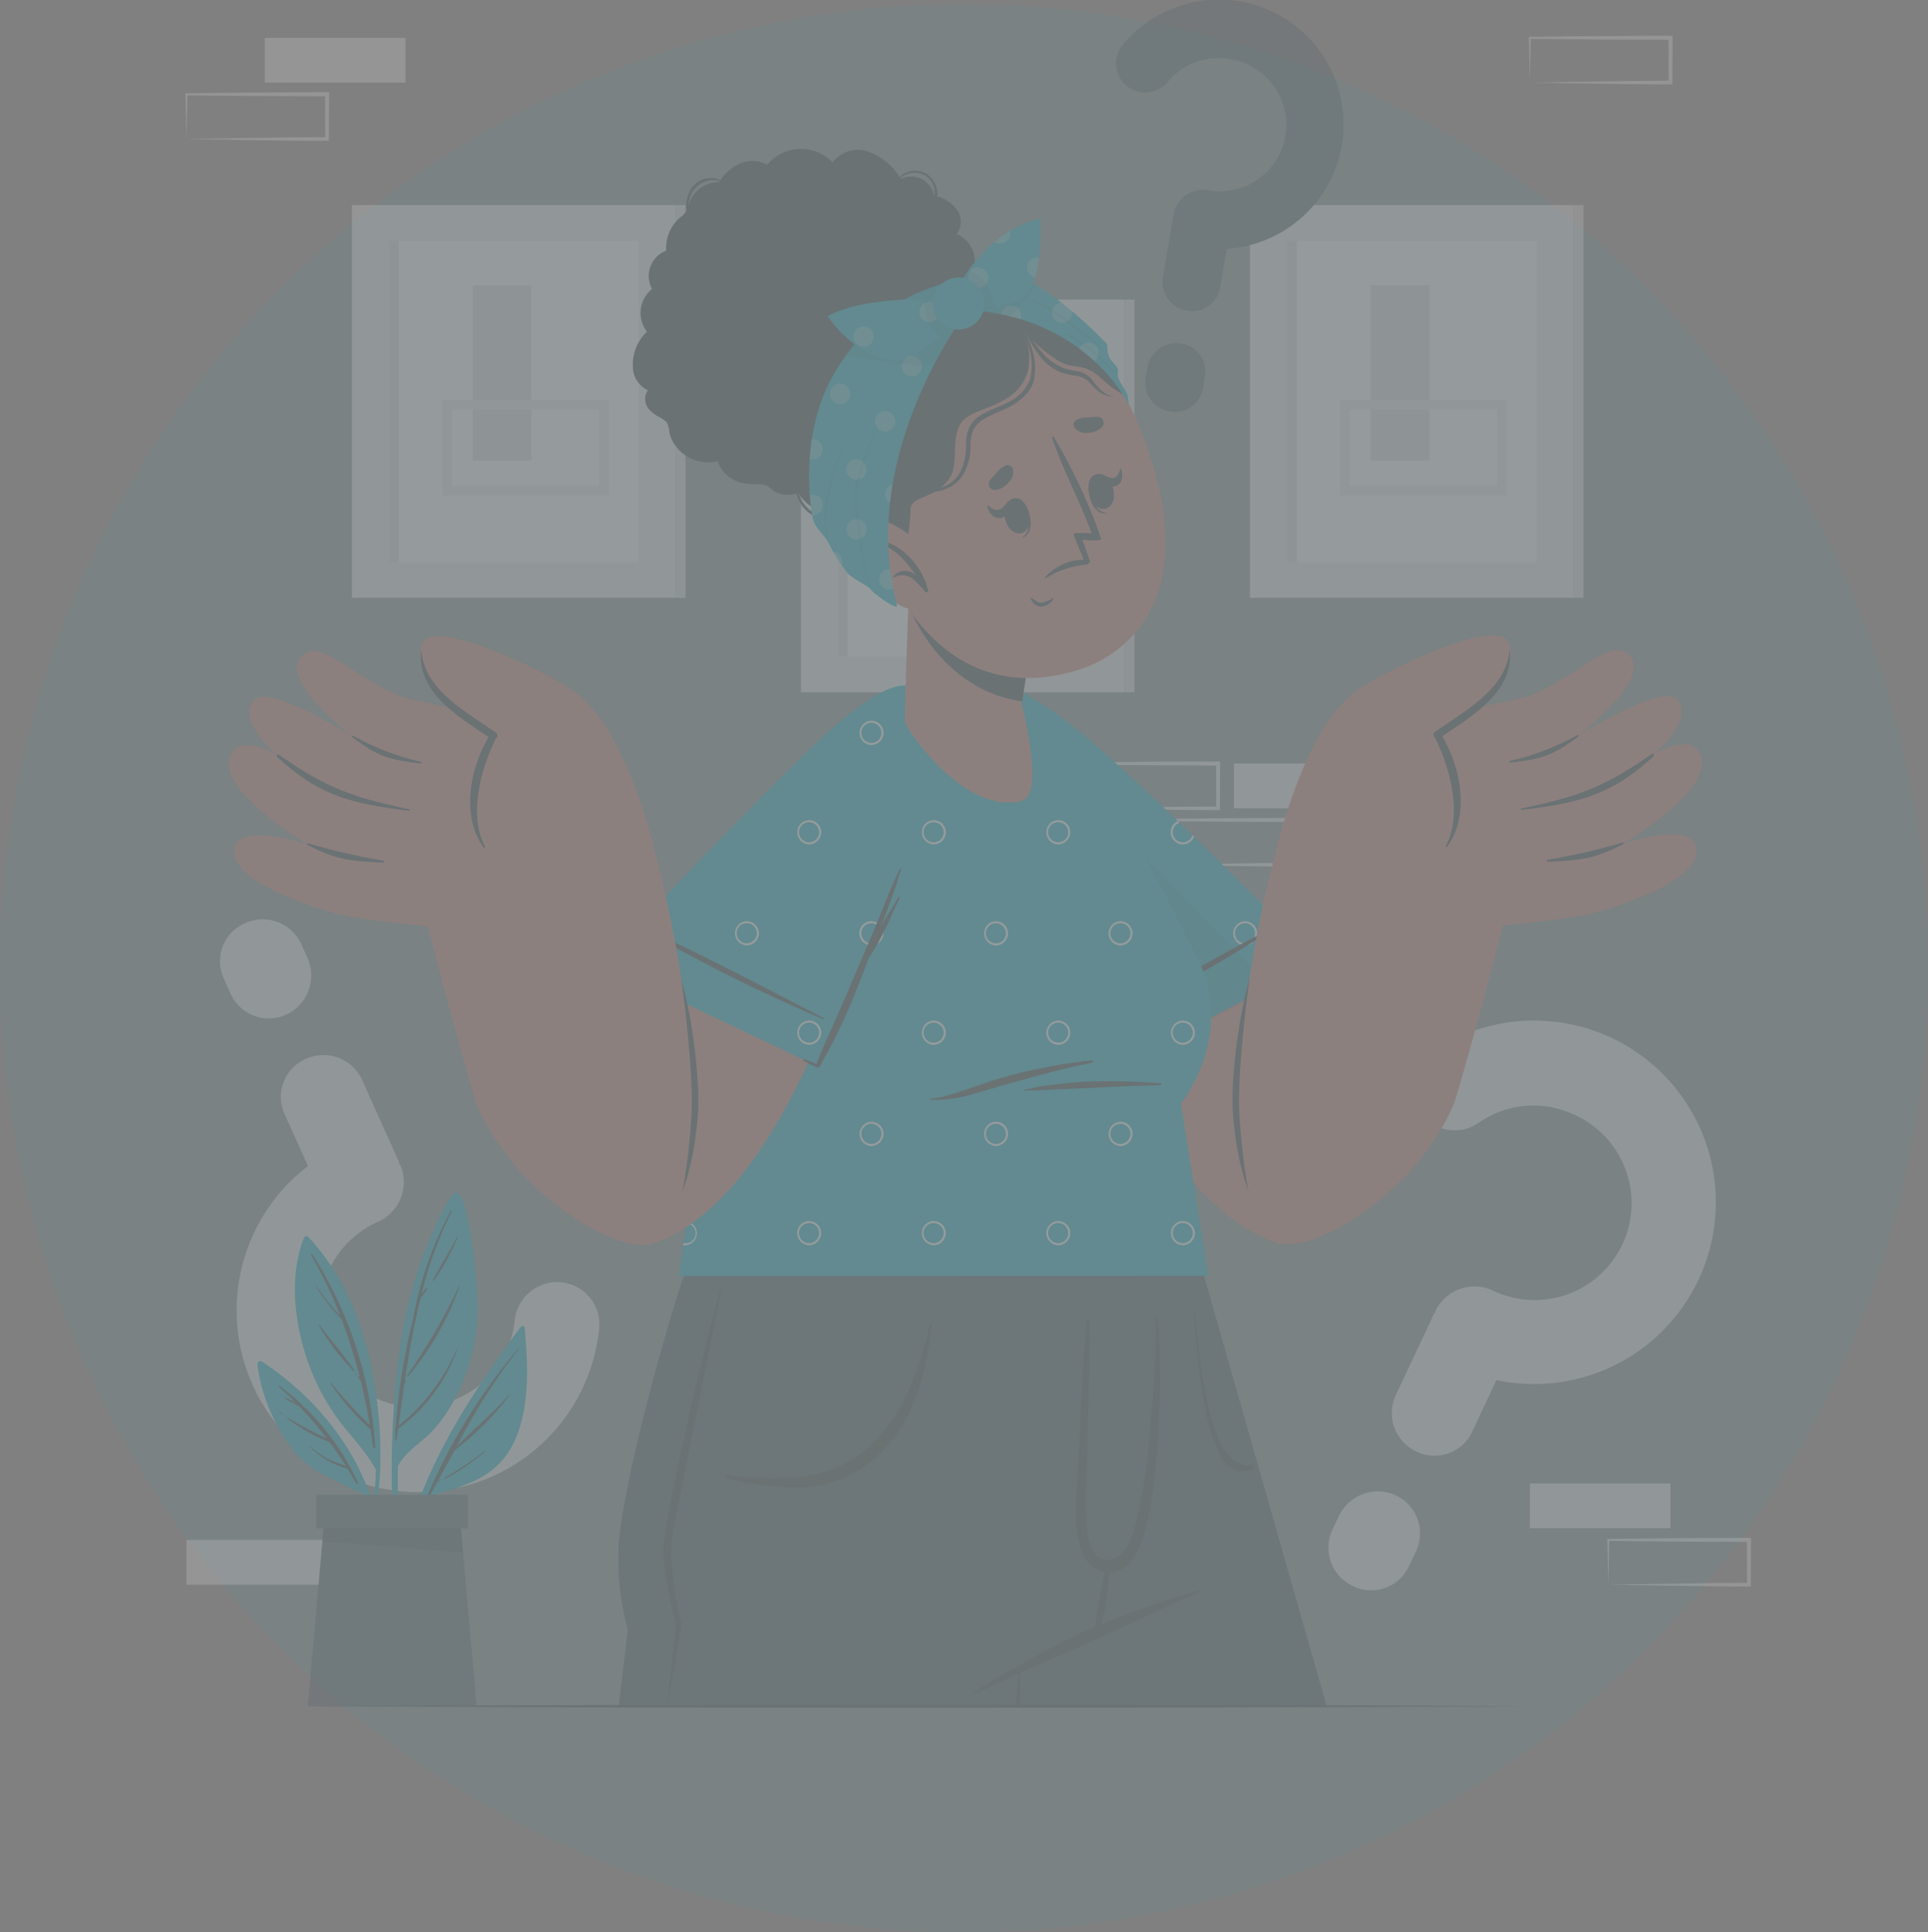 <svg xmlns="http://www.w3.org/2000/svg" width="200.092" height="200.518" viewBox="0 0 200.092 200.518">
  <rect x="0" y="0" width="200.092" height="200.518" fill="#808080" stroke="none"/>
  <g id="Group_170406" data-name="Group 170406" transform="translate(-8242 17634)">
    <circle id="Ellipse_412" data-name="Ellipse 412" cx="100.046" cy="100.046" r="100.046" transform="translate(8242 -17633.574)" fill="rgba(1,171,193,0.05)"/>
    <g id="Shrug-cuate" transform="translate(8261.25 -17634)" opacity="0.2" style="mix-blend-mode: normal;isolation: isolate">
      <g id="freepik--background-complete--inject-1" transform="translate(0 3.716)">
        <g id="Group_170353" data-name="Group 170353">
          <rect id="Rectangle_151016" data-name="Rectangle 151016" width="14.594" height="4.645" transform="translate(154.118 154.878) rotate(180)" fill="#ebebeb"/>
          <path id="Path_41491" data-name="Path 41491" d="M410.04,424.832c2.424-.042,8.638-.145,10.978-.17l3.615-.017-.191.191-.017-4.645.207.208c-2.424-.008-8.6-.029-10.945-.062l-3.648-.046.1-.1-.1,4.645h0Zm0,0-.1-4.645v-.1h.1c1.822-.025,5.475-.066,7.3-.083l7.3-.029h.208v.208l-.021,4.645v.191h-.191l-3.682-.017c-2.324-.025-8.513-.129-10.912-.17h0Z" transform="translate(-262.376 -264.102)" fill="#ebebeb"/>
          <path id="Path_41492" data-name="Path 41492" d="M277.3,230.732c2.424-.042,8.638-.145,10.979-.17l3.615-.017-.191.191-.017-4.645.208.208c-2.424-.008-8.6-.029-10.945-.062l-3.648-.046.1-.1-.1,4.645h0Zm0,0-.1-4.645v-.1h.1c1.822-.025,5.475-.066,7.3-.083l7.3-.029h.207v.208l-.021,4.645v.191h-.191l-3.682-.017c-2.324-.025-8.513-.129-10.912-.17h0Z" transform="translate(-184.731 -150.566)" fill="#ebebeb"/>
          <path id="Path_41493" data-name="Path 41493" d="M296.91,244.842c2.424-.042,8.638-.145,10.979-.17l3.615-.017-.191.191L311.3,240.2l.208.208c-2.424-.008-8.6-.029-10.945-.062l-3.648-.046.1-.1-.1,4.645h0Zm0,0-.1-4.645v-.1h.1c1.822-.025,5.475-.066,7.3-.083l7.3-.029h.208v.208l-.021,4.645v.191H311.5l-3.682-.017c-2.324-.025-8.513-.129-10.912-.17h0Z" transform="translate(-196.202 -158.82)" fill="#ebebeb"/>
          <rect id="Rectangle_151017" data-name="Rectangle 151017" width="14.594" height="4.645" transform="translate(123.408 80.166) rotate(180)" fill="#ebebeb"/>
          <rect id="Rectangle_151018" data-name="Rectangle 151018" width="14.594" height="4.645" transform="translate(14.693 160.734) rotate(180)" fill="#ebebeb"/>
          <rect id="Rectangle_151019" data-name="Rectangle 151019" width="14.594" height="4.645" transform="translate(22.833 4.856) rotate(180)" fill="#ebebeb"/>
          <path id="Path_41494" data-name="Path 41494" d="M54.52,63.392c2.424-.042,8.638-.145,10.979-.17l3.615-.017-.191.191-.017-4.645.208.208c-2.424-.008-8.6-.029-10.945-.062l-3.648-.046.1-.1-.1,4.645h0Zm0,0-.1-4.645v-.1h.1c1.822-.025,5.475-.066,7.3-.083l7.3-.029h.208v.208L69.3,63.392v.191h-.191l-3.682-.017c-2.324-.025-8.513-.129-10.912-.17h0Z" transform="translate(-54.42 -52.683)" fill="#ebebeb"/>
          <path id="Path_41495" data-name="Path 41495" d="M390.43,49.282c2.424-.042,8.638-.145,10.979-.17l3.615-.017-.191.191-.017-4.645.208.208-7.3-.029c-1.818-.012-5.479-.058-7.3-.079l.1-.1-.1,4.645h0Zm0,0-.1-4.645v-.1h.1c1.822-.025,5.475-.066,7.3-.083l7.3-.029h.207v.208l-.021,4.645v.191h-.191l-3.682-.017c-2.324-.025-8.513-.129-10.912-.17h0Z" transform="translate(-250.905 -44.43)" fill="#ebebeb"/>
        </g>
        <g id="Group_170357" data-name="Group 170357" transform="translate(17.271 17.561)">
          <g id="Group_170354" data-name="Group 170354">
            <rect id="Rectangle_151020" data-name="Rectangle 151020" width="33.608" height="40.764" fill="#ebebeb"/>
            <rect id="Rectangle_151021" data-name="Rectangle 151021" width="25.925" height="33.326" transform="translate(3.839 3.723)" fill="#fff"/>
            <rect id="Rectangle_151022" data-name="Rectangle 151022" width="1.013" height="33.326" transform="translate(3.839 3.723)" fill="#dbdbdb"/>
            <rect id="Rectangle_151023" data-name="Rectangle 151023" width="1.013" height="40.764" transform="translate(33.604)" fill="#dbdbdb"/>
            <rect id="Rectangle_151024" data-name="Rectangle 151024" width="6.114" height="18.213" transform="translate(12.527 8.318)" fill="#dbdbdb"/>
            <rect id="Rectangle_151025" data-name="Rectangle 151025" width="16.3" height="8.924" transform="translate(9.862 20.716)" fill="none" stroke="#ebebeb" stroke-width="1"/>
          </g>
          <g id="Group_170355" data-name="Group 170355" transform="translate(93.199)">
            <rect id="Rectangle_151026" data-name="Rectangle 151026" width="33.608" height="40.764" fill="#ebebeb"/>
            <rect id="Rectangle_151027" data-name="Rectangle 151027" width="25.925" height="33.326" transform="translate(3.839 3.723)" fill="#fff"/>
            <rect id="Rectangle_151028" data-name="Rectangle 151028" width="1.013" height="33.326" transform="translate(3.839 3.723)" fill="#dbdbdb"/>
            <rect id="Rectangle_151029" data-name="Rectangle 151029" width="1.013" height="40.764" transform="translate(33.608)" fill="#dbdbdb"/>
            <rect id="Rectangle_151030" data-name="Rectangle 151030" width="6.114" height="18.213" transform="translate(12.527 8.318)" fill="#dbdbdb"/>
            <rect id="Rectangle_151031" data-name="Rectangle 151031" width="16.3" height="8.924" transform="translate(9.862 20.716)" fill="none" stroke="#ebebeb" stroke-width="1"/>
          </g>
          <g id="Group_170356" data-name="Group 170356" transform="translate(46.6 9.808)">
            <rect id="Rectangle_151032" data-name="Rectangle 151032" width="33.608" height="40.764" fill="#ebebeb"/>
            <rect id="Rectangle_151033" data-name="Rectangle 151033" width="25.925" height="33.326" transform="translate(3.839 3.723)" fill="#fff"/>
            <rect id="Rectangle_151034" data-name="Rectangle 151034" width="1.013" height="33.326" transform="translate(3.839 3.723)" fill="#dbdbdb"/>
            <rect id="Rectangle_151035" data-name="Rectangle 151035" width="1.013" height="40.764" transform="translate(33.608)" fill="#dbdbdb"/>
            <rect id="Rectangle_151036" data-name="Rectangle 151036" width="5.238" height="13.241" transform="translate(14.291 12.336)" fill="#ebebeb"/>
            <rect id="Rectangle_151037" data-name="Rectangle 151037" width="14.071" height="9.127" transform="translate(10.974 20.384)" fill="none" stroke="#dbdbdb" stroke-width="1"/>
          </g>
        </g>
        <g id="Group_170358" data-name="Group 170358" transform="translate(3.587 91.692)">
          <path id="Path_41496" data-name="Path 41496" d="M357.626,328.011l-2.482,5.28A4.291,4.291,0,0,1,349.3,335.4a4.4,4.4,0,0,1-2.108-5.853l3.972-8.447c.037-.083.12-.046.158-.125a.262.262,0,0,1,0-.2,4.527,4.527,0,0,1,5.852-2.109,10.053,10.053,0,1,0,8.555-18.192,9.915,9.915,0,0,0-9.9.8,4.429,4.429,0,0,1-6.209-1.133,4.377,4.377,0,0,1,1.179-6.093,18.861,18.861,0,1,1,6.844,33.957ZM349.262,345.8l-.689,1.461a4.3,4.3,0,0,1-5.848,2.109,4.4,4.4,0,0,1-2.109-5.848l.689-1.461a4.467,4.467,0,0,1,5.852-2.109,4.351,4.351,0,0,1,2.109,5.852Z" transform="translate(-225.166 -280.191)" fill="#ebebeb"/>
          <path id="Path_41497" data-name="Path 41497" d="M72.185,290.937l-2.391-5.321A4.291,4.291,0,0,1,72,279.805a4.406,4.406,0,0,1,5.815,2.212l3.823,8.513c.037.083-.046.12-.008.2a.245.245,0,0,1,.154.129,4.524,4.524,0,0,1-2.212,5.811A10.053,10.053,0,1,0,87.8,315.011a9.921,9.921,0,0,0,5.84-8.031,4.43,4.43,0,0,1,4.906-3.972,4.378,4.378,0,0,1,3.856,4.86,18.86,18.86,0,1,1-30.221-16.926Zm-8.048-17.931-.66-1.474a4.291,4.291,0,0,1,2.212-5.811A4.4,4.4,0,0,1,71.5,267.93l.66,1.473a4.467,4.467,0,0,1-2.212,5.815A4.345,4.345,0,0,1,64.136,273.006Z" transform="translate(-63.062 -265.34)" fill="#ebebeb"/>
        </g>
      </g>
      <g id="freepik--Plant--inject-1" transform="translate(7.463 123.732)">
        <g id="Group_170370" data-name="Group 170370" transform="translate(0)">
          <g id="Group_170367" data-name="Group 170367">
            <g id="Group_170360" data-name="Group 170360" transform="translate(14.958 13.877)">
              <path id="Path_41498" data-name="Path 41498" d="M120.8,367.105c-5.379,7.284-10.991,15.743-12.357,24.879a.122.122,0,0,0,.237.046,54.364,54.364,0,0,1,2.378-7.318c3.536-.971,7.006-1.772,8.866-5.284,1.893-3.607,1.652-8.314,1.295-12.244-.025-.212-.311-.22-.419-.083Z" transform="translate(-108.438 -367.009)" fill="#01abc1"/>
              <g id="Group_170359" data-name="Group 170359" transform="translate(2.663 2.298)">
                <path id="Path_41499" data-name="Path 41499" d="M114.86,387.884a60.177,60.177,0,0,1,9.463-15.328c.025-.029.066.012.042.041a64.632,64.632,0,0,0-6.458,10.157c1.781-1.81,3.731-3.428,5.421-5.346.033-.037.087.017.054.054a29.849,29.849,0,0,1-5.686,5.682q-.878,1.619-1.776,3.246c.145-.083.3-.154.448-.228.025-.012.05.025.025.042-.166.083-.332.174-.5.245-.282.511-.564,1.025-.855,1.536-.066.112-.224.012-.17-.1Z" transform="translate(-114.853 -372.546)" fill="#263238"/>
                <path id="Path_41500" data-name="Path 41500" d="M119.159,401.044a31.909,31.909,0,0,0,4.13-2.756c.033-.029.087.021.05.05a21.562,21.562,0,0,1-4.122,2.806C119.15,401.176,119.092,401.081,119.159,401.044Z" transform="translate(-117.355 -387.598)" fill="#263238"/>
              </g>
            </g>
            <g id="Group_170362" data-name="Group 170362" transform="translate(13.948)">
              <path id="Path_41501" data-name="Path 41501" d="M106.392,371.071c.012.112.2.108.2-.008.029-3.009,0-6.031.05-9.053.772-1.557,2.424-2.416,3.578-3.665a15.955,15.955,0,0,0,2.146-2.988,21.483,21.483,0,0,0,2.49-8.3c.32-3.217-.9-13.838-2.262-13.469-.706.191-2.98,5.45-3.586,7.189a50.292,50.292,0,0,0-2.142,8.816,94.091,94.091,0,0,0-.469,21.476Z" transform="translate(-106.004 -333.577)" fill="#01abc1"/>
              <g id="Group_170361" data-name="Group 170361" transform="translate(0.34 1.852)">
                <path id="Path_41502" data-name="Path 41502" d="M106.851,360.7l.012-.012a67.87,67.87,0,0,1,1.826-11.344,37.995,37.995,0,0,1,3.922-11.273.058.058,0,0,1,.1.058,41.55,41.55,0,0,0-3.15,8.65c.137-.216.3-.419.444-.618.058-.079.187,0,.133.079a5.744,5.744,0,0,1-.639.9c-.008.008-.017.008-.025.012-.706,2.843-1.212,5.753-1.644,8.654.033-.037.062-.075.1-.112s.058.008.046.033q-.081.143-.174.286c-.22,1.473-.419,2.943-.623,4.4a20.683,20.683,0,0,0,6.122-8.135c0-.017.029-.008.025.008a16.932,16.932,0,0,1-6.189,8.426c-.054.394-.108.784-.166,1.175-.012.083-.141.058-.141-.021,0-.349.017-.693.033-1.042a.078.078,0,0,1-.008-.125Z" transform="translate(-106.823 -338.039)" fill="#263238"/>
                <path id="Path_41503" data-name="Path 41503" d="M109.851,366.346a60.3,60.3,0,0,0,5.342-9.2c.017-.037.079-.012.066.029a29.993,29.993,0,0,1-5.3,9.252c-.046.054-.141-.017-.1-.079Z" transform="translate(-108.591 -349.204)" fill="#263238"/>
                <path id="Path_41504" data-name="Path 41504" d="M116.266,349.18c.83-1.469,1.706-2.9,2.486-4.4.021-.042.079,0,.062.037a22.943,22.943,0,0,1-2.42,4.433C116.34,349.329,116.22,349.263,116.266,349.18Z" transform="translate(-112.341 -341.974)" fill="#263238"/>
                <path id="Path_41505" data-name="Path 41505" d="M115.482,356.94s.017.025,0,.025A.012.012,0,1,1,115.482,356.94Z" transform="translate(-111.881 -349.095)" fill="#263238"/>
              </g>
            </g>
            <g id="Group_170364" data-name="Group 170364" transform="translate(3.892 4.544)">
              <path id="Path_41506" data-name="Path 41506" d="M90.183,368.771a30.545,30.545,0,0,1-.7,5.927c.029.216.062.428.091.647a28.143,28.143,0,0,0,1.058-6.608.2.2,0,0,0,.008-.2v-.008a43.794,43.794,0,0,0-.664-8.953c-.93-5.529-2.968-10.837-6.824-14.98a.277.277,0,0,0-.428.087c-1.557,3.956-1.013,8.679.311,12.626a23.184,23.184,0,0,0,3.059,6c1.324,1.859,3.009,3.433,4.084,5.466Z" transform="translate(-81.776 -344.525)" fill="#01abc1"/>
              <g id="Group_170363" data-name="Group 170363" transform="translate(1.687 1.873)">
                <path id="Path_41507" data-name="Path 41507" d="M85.99,349.089A42.519,42.519,0,0,1,92.5,369.062c0,.125-.2.158-.22.029-.087-.631-.183-1.253-.282-1.876h-.008a23.989,23.989,0,0,1-4.147-4.786.034.034,0,0,1,.054-.042,50.375,50.375,0,0,0,4.03,4.383q-.392-2.322-.938-4.578c-.1-.112-.2-.228-.291-.34-.062-.075.042-.183.108-.108.029.033.058.066.087.1a53.3,53.3,0,0,0-1.909-6.068,18.19,18.19,0,0,1-2.648-3.408.029.029,0,0,1,.05-.029,27.774,27.774,0,0,0,1.689,2.241c.245.282.515.548.772.822a46.6,46.6,0,0,0-2.993-6.238c-.054-.091.087-.17.141-.083Z" transform="translate(-85.841 -349.039)" fill="#263238"/>
                <path id="Path_41508" data-name="Path 41508" d="M87.863,366.762c1.183,1.59,2.528,3.109,3.628,4.748.033.046-.037.1-.075.058a24.146,24.146,0,0,1-3.628-4.761c-.033-.05.046-.091.079-.046Z" transform="translate(-86.976 -359.394)" fill="#263238"/>
                <path id="Path_41509" data-name="Path 41509" d="M97.019,379.105l.05.05c.033.033-.021.091-.054.054l-.05-.05C96.932,379.126,96.986,379.072,97.019,379.105Z" transform="translate(-92.342 -366.62)" fill="#263238"/>
              </g>
            </g>
            <g id="Group_170366" data-name="Group 170366" transform="translate(0 17.512)">
              <path id="Path_41510" data-name="Path 41510" d="M72.4,376.126a18.23,18.23,0,0,0,3.856,9.048,9.6,9.6,0,0,0,3.13,2.441c1.353.668,2.773,1.44,4.176,1.992a27.219,27.219,0,0,1,1.478,5.251c.046-.154.091-.311.137-.465-.9-7.729-5.9-14.332-12.294-18.57a.31.31,0,0,0-.477.3Z" transform="translate(-72.4 -375.769)" fill="#01abc1"/>
              <g id="Group_170365" data-name="Group 170365" transform="translate(2.192 2.547)">
                <path id="Path_41511" data-name="Path 41511" d="M77.7,382c-.046-.042.017-.12.066-.083a26.145,26.145,0,0,1,8.148,10.045c.046.1-.1.2-.158.091-.3-.519-.6-1.029-.909-1.523h0a8.777,8.777,0,0,1-3.927-2.279c-.029-.025.012-.071.042-.041a9.093,9.093,0,0,0,1.847,1.3,19.817,19.817,0,0,0,1.855.735c-.54-.859-1.1-1.681-1.693-2.482a17.035,17.035,0,0,1-4.387-2.466c-.042-.029,0-.1.042-.071a43.748,43.748,0,0,0,4.076,2.179,36.544,36.544,0,0,0-2.881-3.358c-.5-.262-1-.527-1.482-.805-.037-.025-.012-.091.033-.075a5.537,5.537,0,0,1,1.137.556c-.577-.585-1.17-1.158-1.81-1.723Z" transform="translate(-77.682 -381.906)" fill="#263238"/>
                <path id="Path_41512" data-name="Path 41512" d="M77.965,388.55a2.6,2.6,0,0,1,.245.174c.025.021-.008.05-.029.042a1.957,1.957,0,0,1-.257-.145C77.878,388.592,77.923,388.521,77.965,388.55Z" transform="translate(-77.812 -385.789)" fill="#263238"/>
              </g>
            </g>
          </g>
          <g id="Group_170369" data-name="Group 170369" transform="translate(5.23 31.393)">
            <g id="Group_170368" data-name="Group 170368" transform="translate(0 2.461)">
              <path id="Path_41513" data-name="Path 41513" d="M102.524,434.619H85l1.411-15.959.311-3.52H100.8l.311,3.52Z" transform="translate(-85 -415.14)" fill="#455a64"/>
              <path id="Path_41514" data-name="Path 41514" d="M103.244,418.66,88.65,417.5l.208-2.362h14.075Z" transform="translate(-87.135 -415.14)" fill="#37474f"/>
            </g>
            <rect id="Rectangle_151038" data-name="Rectangle 151038" width="15.752" height="3.482" transform="translate(0.884)" fill="#455a64"/>
          </g>
        </g>
      </g>
      <g id="freepik--Character--inject-1" transform="translate(4.496 15.455)">
        <g id="Group_170405" data-name="Group 170405">
          <g id="Group_170374" data-name="Group 170374" transform="translate(40.386 116.371)">
            <path id="Path_41515" data-name="Path 41515" d="M267.472,398.353h-39.78c-1.727-6.79-4.391-17.242-6.712-26.344a.025.025,0,0,0,0-.017c-.141-.56-.282-1.112-.419-1.656-.087-.34-.174-.677-.257-1-2.229-8.75-3.993-15.673-4.034-15.831-.025-.1-.046-.174-.062-.232-.025-.083-.033-.129-.033-.129h38.406l12.892,45.221Z" transform="translate(-193.915 -353.115)" fill="#37474f"/>
            <g id="Group_170373" data-name="Group 170373">
              <g id="Group_170371" data-name="Group 170371">
                <path id="Path_41516" data-name="Path 41516" d="M221.976,353.08v.017c0,.025,0,.071,0,.129q0,.679-.012,1.357c-.017,1.15-.071,2.3-.145,3.449a107.242,107.242,0,0,1-1.76,13.394,141.631,141.631,0,0,1-4.458,17.238c-.162.49-.261.764-.27.793,0,0-1.332.66-3.063,1.515-.079.042-.162.083-.245.125-1.992.988-4.458,2.212-6.064,3.013-.851.423-1.465.73-1.64.826-.025.008-.042.017-.046.025s-.071,1.366-.154,3.362H162.634c.83-7.035.942-7.965.942-7.965a28.185,28.185,0,0,1-.942-8.92c.851-8.932,6.334-26.871,6.828-27.942.116-.262.187-.394.187-.394h10.493L205,353.088h16.98Z" transform="translate(-162.552 -353.08)" fill="#37474f"/>
                <path id="Path_41517" data-name="Path 41517" d="M262.5,453.286v.091c.012,1.129-.033,2.258-.046,3.387h-.419c.091-1.133.166-2.275.3-3.4.008-.1.017-.2.033-.3a.062.062,0,0,1,.125,0C262.5,453.136,262.5,453.211,262.5,453.286Z" transform="translate(-220.746 -411.526)" fill="#263238"/>
              </g>
              <g id="Group_170372" data-name="Group 170372" transform="translate(4.732 1.233)">
                <path id="Path_41518" data-name="Path 41518" d="M251.137,443.815c1.764-1.224,3.665-2.25,5.533-3.3,1.909-1.079,3.848-2.113,5.836-3.038a94.716,94.716,0,0,1,12.066-4.379c.1-.033.174.137.071.178-3.935,1.689-7.749,3.628-11.663,5.363-1.967.872-3.951,1.71-5.923,2.578s-3.893,1.851-5.877,2.681c-.054.021-.091-.046-.042-.075Z" transform="translate(-219.087 -401.113)" fill="#263238"/>
                <path id="Path_41519" data-name="Path 41519" d="M277.107,384.547c.05-1.93.187-3.856.282-5.786.224-4.549.4-9.127.826-13.664a.141.141,0,0,1,.282.008c.058,3.52-.079,7.052-.149,10.572-.037,1.76-.087,3.524-.137,5.284a49.953,49.953,0,0,0-.033,5.047c.1,1.27.374,3.736,2.03,3.889,1.561.145,2.416-1.54,2.806-2.773a48.339,48.339,0,0,0,1.66-9.775c.191-1.93.382-3.856.5-5.79.116-1.955.27-4.836.162-6.786-.008-.125.174-.116.2,0a46.214,46.214,0,0,1,.278,7.069c-.378,17.956-3.213,18.981-4.707,19.272a3.253,3.253,0,0,1-.556.058c-.017.407-.075.818-.1,1.224-.046.639-.124,1.27-.207,1.905a14,14,0,0,1-.39,1.843,6.823,6.823,0,0,1-.648,1.764.1.1,0,0,1-.178-.054,8.632,8.632,0,0,1,.154-1.818c.083-.618.17-1.245.3-1.859s.237-1.208.361-1.81c.083-.4.141-.822.216-1.229a2.957,2.957,0,0,1-2.212-1.739,10.771,10.771,0,0,1-.718-4.848Z" transform="translate(-234.29 -361.1)" fill="#263238"/>
                <path id="Path_41520" data-name="Path 41520" d="M189.518,382.059a39.689,39.689,0,0,0,7.5.2,13.088,13.088,0,0,0,6.525-2.557c4.134-3.2,5.944-8.451,7.064-13.373a.088.088,0,0,1,.174.025c-.469,4.267-1.386,8.679-4.142,12.116a13.3,13.3,0,0,1-4.4,3.623,12.9,12.9,0,0,1-5.811,1.2,28.145,28.145,0,0,1-6.957-.938.147.147,0,0,1,.042-.291Z" transform="translate(-182.961 -362.019)" fill="#263238"/>
                <path id="Path_41521" data-name="Path 41521" d="M312.8,378.713a3.759,3.759,0,0,1-2.088-.535,6.246,6.246,0,0,1-1.864-2.964c-1.208-3.329-1.8-8.3-2.192-12.9-.008-.1-.054-.1-.05.008a64.89,64.89,0,0,0,1.357,11.472,17.224,17.224,0,0,0,1.287,3.731,3.072,3.072,0,0,0,1.644,1.652,2.414,2.414,0,0,0,1.926-.191c.05-.025.037-.262-.017-.27Z" transform="translate(-251.548 -359.67)" fill="#263238"/>
                <path id="Path_41522" data-name="Path 41522" d="M180.065,356.058c-1.345,7.376-2.943,14.859-4.416,22.214-.374,2.2-1.034,4.375-.9,6.612a45.948,45.948,0,0,0,1.067,6.707c-.237,1.42-.469,2.843-.722,4.259s-.486,2.806-.76,4.2c.129-1.419.291-2.835.444-4.25s.32-2.831.486-4.246A36.9,36.9,0,0,1,174,384.934a9.817,9.817,0,0,1,.054-2.341c.448-3.018,1.079-5.969,1.71-8.928,1.287-5.906,2.7-11.784,4.3-17.615h0Z" transform="translate(-173.953 -356.05)" fill="#263238"/>
              </g>
            </g>
          </g>
          <g id="Group_170376" data-name="Group 170376" transform="translate(78.264 56.065)">
            <path id="Path_41523" data-name="Path 41523" d="M264.74,214.955c17.341,15.706,29.673,29.241,29.507,35.393-.369,13.789-7.637,16.764-8.932,16.325-13.676-4.641-22.368-30.673-28.117-46.4C251.491,204.657,259.772,210.456,264.74,214.955Z" transform="translate(-254.662 -209.123)" fill="#d3766a"/>
            <g id="Group_170375" data-name="Group 170375">
              <path id="Path_41524" data-name="Path 41524" d="M288.5,236l-21.849,11.667s-8.9-19.417-11.929-31.026,1.623-11.236,11.8-2.15S288.5,236,288.5,236Z" transform="translate(-253.809 -207.788)" fill="#01abc1"/>
              <path id="Path_41525" data-name="Path 41525" d="M261.746,226a1.26,1.26,0,0,0,0,2.519,1.276,1.276,0,0,0,1.266-1.266A1.255,1.255,0,0,0,261.746,226Zm0,2.3a1.046,1.046,0,0,1-1.038-1.05,1.035,1.035,0,0,1,1.038-1.038,1.044,1.044,0,1,1,0,2.088Zm13.934-.739a1.044,1.044,0,1,1-1.341-1.291c-.054-.058-.112-.112-.17-.166a1.259,1.259,0,1,0,1.677,1.623l-.166-.166Zm-20.4-11.875a1.26,1.26,0,0,0,0,2.519,1.276,1.276,0,0,0,1.266-1.266A1.255,1.255,0,0,0,255.283,215.69Zm0,2.3a1.046,1.046,0,0,1-1.038-1.05,1.035,1.035,0,0,1,1.038-1.038,1.044,1.044,0,1,1,0,2.088Zm19.392,28.81a1.254,1.254,0,0,0-1.1,1.855l.187-.1a1.071,1.071,0,0,1-.124-.5,1.043,1.043,0,0,1,1.038-1.038,1.056,1.056,0,0,1,.93.556l.191-.1A1.269,1.269,0,0,0,274.675,246.8Zm-6.467-10.31a1.26,1.26,0,0,0,0,2.519,1.276,1.276,0,0,0,1.266-1.266A1.255,1.255,0,0,0,268.209,236.493Zm0,2.3a1.046,1.046,0,0,1-1.038-1.05,1.035,1.035,0,0,1,1.038-1.038,1.044,1.044,0,1,1,0,2.088Zm12.929-2.3a1.26,1.26,0,0,0,0,2.519,1.276,1.276,0,0,0,1.266-1.266A1.255,1.255,0,0,0,281.138,236.493Zm0,2.3a1.046,1.046,0,0,1-1.038-1.05,1.035,1.035,0,0,1,1.038-1.038,1.044,1.044,0,1,1,0,2.088Z" transform="translate(-253.938 -212.41)" fill="#fff"/>
              <path id="Path_41526" data-name="Path 41526" d="M300.832,267.433A170.08,170.08,0,0,1,282.6,277.6c-.079.046-.141-.087-.058-.125,1.652-.826,10.626-6.317,18.221-10.182C300.853,267.251,300.911,267.379,300.832,267.433Z" transform="translate(-270.594 -242.591)" fill="#263238"/>
              <path id="Path_41527" data-name="Path 41527" d="M283.728,239.829l-17.068,8.866s-8.9-19.417-11.933-31.03c-1.112-4.279-1.187-6.927-.324-8.115l29.329,30.279Z" transform="translate(-253.814 -208.819)" opacity="0.1"/>
            </g>
          </g>
          <g id="Group_170378" data-name="Group 170378" transform="translate(46.702 54.652)">
            <path id="Path_41528" data-name="Path 41528" d="M232.721,266.683l-2.843-17.869s5.574-7,1.918-14.677c-1.847-3.885-11.186-22.991-17.9-27.747-5.512-3.906-14.868-1.8-17.985,3.594-7.056,12.2-14.067,26.539-18.143,56.715Z" transform="translate(-177.77 -204.382)" fill="#01abc1"/>
            <path id="Path_41529" data-name="Path 41529" d="M191.928,226a1.21,1.21,0,0,0-.477.1,1.258,1.258,0,0,0-.776,1.158,1.093,1.093,0,0,0,.054.349h0a1.257,1.257,0,1,0,1.2-1.6Zm0,2.3a1.045,1.045,0,0,1-1.038-1.046h0a1.027,1.027,0,0,1,.382-.8l0,0a1,1,0,0,1,.652-.237,1.046,1.046,0,0,1,1.05,1.038A1.057,1.057,0,0,1,191.928,228.3Zm12.929-2.3a1.26,1.26,0,0,0,0,2.519,1.276,1.276,0,0,0,1.266-1.266A1.255,1.255,0,0,0,204.857,226Zm0,2.3a1.046,1.046,0,0,1-1.038-1.05,1.035,1.035,0,0,1,1.038-1.038,1.044,1.044,0,1,1,0,2.088Zm12.925-2.3a1.26,1.26,0,0,0,0,2.519,1.276,1.276,0,0,0,1.266-1.266A1.255,1.255,0,0,0,217.782,226Zm0,2.3a1.046,1.046,0,0,1-1.038-1.05,1.035,1.035,0,0,1,1.038-1.038,1.044,1.044,0,1,1,0,2.088ZM198.395,215.69a1.26,1.26,0,0,0,0,2.519,1.276,1.276,0,0,0,1.266-1.266A1.255,1.255,0,0,0,198.395,215.69Zm0,2.3a1.046,1.046,0,0,1-1.038-1.05,1.035,1.035,0,0,1,1.038-1.038,1.044,1.044,0,1,1,0,2.088Zm12.925-2.3a1.26,1.26,0,0,0,0,2.519,1.276,1.276,0,0,0,1.266-1.266A1.255,1.255,0,0,0,211.32,215.69Zm0,2.3a1.046,1.046,0,0,1-1.038-1.05,1.035,1.035,0,0,1,1.038-1.038,1.044,1.044,0,1,1,0,2.088ZM191.928,246.8a1.26,1.26,0,0,0,0,2.519,1.276,1.276,0,0,0,1.266-1.266A1.255,1.255,0,0,0,191.928,246.8Zm0,2.3a1.046,1.046,0,0,1-1.038-1.05,1.035,1.035,0,0,1,1.038-1.038,1.044,1.044,0,1,1,0,2.088Zm12.929-2.3a1.26,1.26,0,0,0,0,2.519,1.276,1.276,0,0,0,1.266-1.266A1.255,1.255,0,0,0,204.857,246.8Zm0,2.3a1.046,1.046,0,0,1-1.038-1.05,1.035,1.035,0,0,1,1.038-1.038,1.044,1.044,0,1,1,0,2.088Zm12.925-2.3a1.26,1.26,0,0,0,0,2.519,1.276,1.276,0,0,0,1.266-1.266A1.255,1.255,0,0,0,217.782,246.8Zm0,2.3a1.046,1.046,0,0,1-1.038-1.05,1.035,1.035,0,0,1,1.038-1.038,1.044,1.044,0,1,1,0,2.088Zm12.929-2.3a1.26,1.26,0,0,0,0,2.519,1.276,1.276,0,0,0,1.266-1.266A1.255,1.255,0,0,0,230.712,246.8Zm0,2.3a1.046,1.046,0,0,1-1.038-1.05,1.035,1.035,0,0,1,1.038-1.038,1.044,1.044,0,1,1,0,2.088Zm-44.039-11.734c-.054.145-.108.295-.162.444h0a1.026,1.026,0,0,1-.187.535h0c-.054.154-.1.3-.158.452a1.268,1.268,0,0,0,.569-1.058,1.254,1.254,0,0,0-.058-.374Zm11.721-.88a1.26,1.26,0,0,0,0,2.519,1.276,1.276,0,0,0,1.266-1.266A1.255,1.255,0,0,0,198.395,236.493Zm0,2.3a1.046,1.046,0,0,1-1.038-1.05,1.035,1.035,0,0,1,1.038-1.038,1.044,1.044,0,1,1,0,2.088Zm12.925-2.3a1.26,1.26,0,0,0,0,2.519,1.276,1.276,0,0,0,1.266-1.266A1.255,1.255,0,0,0,211.32,236.493Zm0,2.3a1.046,1.046,0,0,1-1.038-1.05,1.035,1.035,0,0,1,1.038-1.038,1.044,1.044,0,1,1,0,2.088Zm12.925-2.3a1.26,1.26,0,0,0,0,2.519,1.276,1.276,0,0,0,1.266-1.266A1.255,1.255,0,0,0,224.245,236.493Zm0,2.3a1.046,1.046,0,0,1-1.038-1.05,1.035,1.035,0,0,1,1.038-1.038,1.044,1.044,0,1,1,0,2.088Zm-45,28.831c-.008.071-.021.141-.033.216A1.043,1.043,0,0,1,179,269.91a.9.9,0,0,1-.1,0h0c-.008.071-.021.141-.029.212.046,0,.091.008.137.008a1.26,1.26,0,0,0,.241-2.5Zm12.684-.021a1.26,1.26,0,0,0,0,2.519,1.276,1.276,0,0,0,1.266-1.266A1.255,1.255,0,0,0,191.928,267.607Zm0,2.3a1.046,1.046,0,0,1-1.038-1.05,1.035,1.035,0,0,1,1.038-1.038,1.044,1.044,0,1,1,0,2.088Zm12.929-2.3a1.26,1.26,0,0,0,0,2.519,1.276,1.276,0,0,0,1.266-1.266A1.255,1.255,0,0,0,204.857,267.607Zm0,2.3a1.046,1.046,0,0,1-1.038-1.05,1.035,1.035,0,0,1,1.038-1.038,1.044,1.044,0,1,1,0,2.088Zm12.925-2.3a1.26,1.26,0,0,0,0,2.519,1.276,1.276,0,0,0,1.266-1.266A1.255,1.255,0,0,0,217.782,267.607Zm0,2.3a1.046,1.046,0,0,1-1.038-1.05,1.035,1.035,0,0,1,1.038-1.038,1.044,1.044,0,1,1,0,2.088Zm12.929-2.3a1.26,1.26,0,0,0,0,2.519,1.276,1.276,0,0,0,1.266-1.266A1.255,1.255,0,0,0,230.712,267.607Zm0,2.3a1.046,1.046,0,0,1-1.038-1.05,1.035,1.035,0,0,1,1.038-1.038,1.044,1.044,0,1,1,0,2.088ZM185.465,257.3a1.26,1.26,0,0,0,0,2.519,1.276,1.276,0,0,0,1.266-1.266A1.255,1.255,0,0,0,185.465,257.3Zm0,2.3a1.046,1.046,0,0,1-1.038-1.05,1.035,1.035,0,0,1,1.038-1.038,1.044,1.044,0,1,1,0,2.088Zm12.929-2.3a1.26,1.26,0,0,0,0,2.519,1.276,1.276,0,0,0,1.266-1.266A1.255,1.255,0,0,0,198.395,257.3Zm0,2.3a1.046,1.046,0,0,1-1.038-1.05,1.035,1.035,0,0,1,1.038-1.038,1.044,1.044,0,1,1,0,2.088Zm12.925-2.3a1.26,1.26,0,0,0,0,2.519,1.276,1.276,0,0,0,1.266-1.266A1.255,1.255,0,0,0,211.32,257.3Zm0,2.3a1.046,1.046,0,0,1-1.038-1.05,1.035,1.035,0,0,1,1.038-1.038,1.044,1.044,0,1,1,0,2.088Zm12.925-2.3a1.26,1.26,0,0,0,0,2.519,1.276,1.276,0,0,0,1.266-1.266A1.255,1.255,0,0,0,224.245,257.3Zm0,2.3a1.046,1.046,0,0,1-1.038-1.05,1.035,1.035,0,0,1,1.038-1.038,1.044,1.044,0,1,1,0,2.088Z" transform="translate(-178.413 -210.996)" fill="#fff"/>
            <g id="Group_170377" data-name="Group 170377" transform="translate(26.064 39.929)">
              <path id="Path_41530" data-name="Path 41530" d="M257.352,300.58a57.971,57.971,0,0,0-8.463,1.565c-1.378.382-2.727.826-4.072,1.3-.672.237-1.345.448-2.026.66a9.139,9.139,0,0,1-2.179.457c-.066,0-.062.1,0,.1a16.276,16.276,0,0,0,2.109-.079,15.567,15.567,0,0,0,2-.419c1.4-.374,2.781-.814,4.176-1.2,2.814-.784,5.628-1.565,8.5-2.146.133-.025.1-.253-.042-.237Z" transform="translate(-240.564 -300.58)" fill="#263238"/>
              <path id="Path_41531" data-name="Path 41531" d="M278.146,306.021a63.36,63.36,0,0,0-7.1-.2c-1.187.037-2.362.145-3.536.282-.564.066-1.125.141-1.685.224-.618.091-1.22.266-1.839.349-.062.008-.062.108,0,.1.585-.058,1.183-.025,1.768-.05s1.179-.058,1.768-.083c1.183-.054,2.362-.091,3.545-.154,2.362-.129,4.719-.228,7.085-.274.129,0,.116-.183-.008-.2Z" transform="translate(-254.236 -303.63)" fill="#263238"/>
            </g>
          </g>
          <g id="Group_170380" data-name="Group 170380" transform="translate(34.421 55.696)">
            <path id="Path_41532" data-name="Path 41532" d="M176.023,214.438c-16.59,16.495-28.279,29.76-27.83,35.9,1.009,13.755,8.808,16.13,10.082,15.631,13.444-5.271,20.517-30.59,25.531-46.57,4.977-15.86-3.03-9.684-7.778-4.96Z" transform="translate(-148.18 -208.241)" fill="#d3766a"/>
            <g id="Group_170379" data-name="Group 170379" transform="translate(4.296)">
              <path id="Path_41533" data-name="Path 41533" d="M158.53,235.767,180.9,246.405s7.986-18.981,10.472-30.719-2.146-11.149-11.883-1.6S158.53,235.767,158.53,235.767Z" transform="translate(-158.53 -206.899)" fill="#01abc1"/>
              <path id="Path_41534" data-name="Path 41534" d="M182.575,226a1.26,1.26,0,0,0,0,2.519,1.276,1.276,0,0,0,1.266-1.266A1.255,1.255,0,0,0,182.575,226Zm0,2.3a1.046,1.046,0,0,1-1.038-1.05,1.035,1.035,0,0,1,1.038-1.038,1.044,1.044,0,1,1,0,2.088Zm6.467-12.614a1.26,1.26,0,0,0,0,2.519,1.276,1.276,0,0,0,1.266-1.266A1.255,1.255,0,0,0,189.042,215.69Zm0,2.3a1.046,1.046,0,0,1-1.038-1.05,1.035,1.035,0,0,1,1.038-1.038,1.044,1.044,0,1,1,0,2.088Zm-6.467,28.81a1.26,1.26,0,0,0,0,2.519,1.276,1.276,0,0,0,1.266-1.266A1.255,1.255,0,0,0,182.575,246.8Zm0,2.3a1.046,1.046,0,0,1-1.038-1.05,1.035,1.035,0,0,1,1.038-1.038,1.044,1.044,0,1,1,0,2.088Zm-18.184-11.751c-.058.062-.116.125-.174.183a1.137,1.137,0,0,1,.021.208,1.049,1.049,0,0,1-1.05,1.05c-.046,0-.091,0-.137-.008-.062.062-.116.125-.17.183a1.076,1.076,0,0,0,.307.041,1.266,1.266,0,0,0,1.266-1.266,1.219,1.219,0,0,0-.062-.39Zm11.721-.863a1.26,1.26,0,0,0,0,2.519,1.276,1.276,0,0,0,1.266-1.266A1.255,1.255,0,0,0,176.112,236.493Zm0,2.3a1.046,1.046,0,0,1-1.038-1.05,1.035,1.035,0,0,1,1.038-1.038,1.044,1.044,0,1,1,0,2.088Zm12.929-2.3a1.258,1.258,0,0,0-1.253,1.254,1.278,1.278,0,0,0,.606,1.083c.025-.066.05-.137.075-.208a1.062,1.062,0,0,1-.465-.876,1.043,1.043,0,0,1,1.038-1.038,1.012,1.012,0,0,1,.112,0c.025-.066.046-.133.071-.2A.877.877,0,0,0,189.042,236.493Z" transform="translate(-161.074 -212.041)" fill="#fff"/>
              <path id="Path_41535" data-name="Path 41535" d="M168.81,267.63a170.654,170.654,0,0,0,18.682,9.31c.079.042.137-.091.054-.129-1.689-.747-10.908-5.815-18.678-9.322C168.777,267.447,168.727,267.58,168.81,267.63Z" transform="translate(-164.519 -242.335)" fill="#263238"/>
              <path id="Path_41536" data-name="Path 41536" d="M208.842,272.361a11.113,11.113,0,0,1,1.337.486c1.768-4.254,1.461-3.287,3.271-7.525q1.332-3.119,2.661-6.234c.917-2.162,1.718-4.4,2.752-6.512a.054.054,0,0,1,.1.041c-.544,2.026-1.332,4.005-2.071,5.973.174-.307.336-.623.527-.926.428-.672.847-1.345,1.22-2.046.058-.108.237-.037.178.075-.357.672-.664,1.357-.967,2.055s-.647,1.37-1,2.042c-.34.652-.722,1.274-1.108,1.9-.046.075-.091.154-.141.232-.477,1.233-.938,2.47-1.44,3.694a57.377,57.377,0,0,1-3.736,7.666,11.629,11.629,0,0,1-1.623-.793c-.062-.042-.008-.12.05-.12Z" transform="translate(-187.919 -233.598)" fill="#263238"/>
            </g>
          </g>
          <g id="Group_170396" data-name="Group 170396" transform="translate(41.928)">
            <path id="Path_41537" data-name="Path 41537" d="M190.57,109.146a3.9,3.9,0,0,0,5.927-3.86,3.582,3.582,0,0,0,4.35-.548,3.438,3.438,0,0,0,.062-4.562.013.013,0,0,0-.021.012,3.518,3.518,0,0,1-.245,4.342,3.161,3.161,0,0,1-3.437.714,4.311,4.311,0,0,0,3.15-1.374,3.348,3.348,0,0,0,.481-3.669,4.91,4.91,0,0,0,2.835-3.387,3.341,3.341,0,0,0-1.4-3.379,3.736,3.736,0,0,0-1.532-6.691,3.138,3.138,0,0,0-.863-5.209,2.117,2.117,0,0,0,.17-2.275,3.529,3.529,0,0,0-2.183-1.61,2.519,2.519,0,0,0-.946-2.225,2.286,2.286,0,0,0-2.959.212,6.31,6.31,0,0,0-3.553-2.735A3.275,3.275,0,0,0,187,74.114a4.536,4.536,0,0,0-6.782.253,3.185,3.185,0,0,0-3.184.05,4.736,4.736,0,0,0-1.681,1.536,2.391,2.391,0,0,0-2.739.527,3.159,3.159,0,0,0-.751,2.594,1.768,1.768,0,0,1-.515.618,4.153,4.153,0,0,0-1.615,3.574,2.831,2.831,0,0,0-1.469,3.985,3.179,3.179,0,0,0-.523,4.433,4.624,4.624,0,0,0-1.465,3.565,2.684,2.684,0,0,0,1.556,2.507,1.627,1.627,0,0,0,.282,2.146,4.157,4.157,0,0,0,.714.544,3.352,3.352,0,0,1,.955.631,2.564,2.564,0,0,1,.278,1.075,3.753,3.753,0,0,0,.249.726,4.208,4.208,0,0,0,4.769,2.241,3.4,3.4,0,0,0,2.918,2.3,7.208,7.208,0,0,0,1.27.091,1.813,1.813,0,0,1,1.083.257c.208.137.382.324.589.465a2.922,2.922,0,0,0,2.308.237c.975,3.549,5.471,3.507,7.326.7ZM172.552,77.032a2.517,2.517,0,0,1,2.739-.988l-.062.116s-.349.008-.515.029a3.118,3.118,0,0,0-.884.27,3.306,3.306,0,0,0-1.424,1.274,3.412,3.412,0,0,0-.332.793c-.012.037-.025.066-.033.1a3.06,3.06,0,0,1,.515-1.594Zm24.29-.76a2.429,2.429,0,0,0-2.744-.457c-.017-.021-.033-.042-.05-.066A2.151,2.151,0,0,1,196.8,75.6a2.108,2.108,0,0,1,.78,1.963h-.017a2.655,2.655,0,0,0-.726-1.287Zm-13.436,32.143a.34.34,0,0,0,.037-.008,4.379,4.379,0,0,0,5.881,1.606c-2.117,1.37-4.744,1.328-5.919-1.6Z" transform="translate(-166.267 -72.713)" fill="#263238"/>
            <g id="Group_170381" data-name="Group 170381" transform="translate(28.242 40.422)">
              <path id="Path_41538" data-name="Path 41538" d="M234.326,189.164c.336,1.087,6.317,9.684,12.116,8.177,2.436-.635-.008-10.057-.008-10.057l1.536-10.115-13.05-7.069S234.189,188.7,234.326,189.164Z" transform="translate(-234.309 -170.1)" fill="#d3766a"/>
              <path id="Path_41539" data-name="Path 41539" d="M248.461,177.164l-1.49,9.82c-1.473-.133-8.052-1.258-11.821-9.891.141-3.785.266-6.994.266-6.994Z" transform="translate(-234.801 -170.1)" fill="#263238"/>
            </g>
            <g id="Group_170389" data-name="Group 170389" transform="translate(22.47 15.561)">
              <path id="Path_41540" data-name="Path 41540" d="M252.168,127.58c5.114,15.959-3.864,20.828-7.309,21.924-3.125,1-13.892,4-20.629-11.348s-.934-22.771,6.093-25.431,16.731-1.108,21.845,14.851Z" transform="translate(-220.895 -111.065)" fill="#d3766a"/>
              <g id="Group_170386" data-name="Group 170386" transform="translate(14.312 12.235)">
                <path id="Path_41541" data-name="Path 41541" d="M278.976,139.68a10.728,10.728,0,0,0-1.154.091,1.881,1.881,0,0,0-1.158.315.59.59,0,0,0-.091.722,1.483,1.483,0,0,0,1.4.531,2.186,2.186,0,0,0,1.453-.585.636.636,0,0,0-.444-1.075Z" transform="translate(-267.523 -139.679)" fill="#263238"/>
                <path id="Path_41542" data-name="Path 41542" d="M255.389,153.316a10.88,10.88,0,0,1,.785-.851,1.86,1.86,0,0,1,.963-.718.6.6,0,0,1,.627.374,1.485,1.485,0,0,1-.444,1.432,2.167,2.167,0,0,1-1.357.78.637.637,0,0,1-.573-1.013Z" transform="translate(-255.109 -146.733)" fill="#263238"/>
                <g id="Group_170383" data-name="Group 170383" transform="translate(0 8.447)">
                  <g id="Group_170382" data-name="Group 170382" transform="translate(1.773)">
                    <path id="Path_41543" data-name="Path 41543" d="M264.118,162.188c-.021-.042-.071.075-.058.12.332,1.092.527,2.4-.369,3.034-.029.021-.008.075.025.058C264.886,164.9,264.608,163.167,264.118,162.188Z" transform="translate(-261.801 -161.287)" fill="#263238"/>
                    <path id="Path_41544" data-name="Path 41544" d="M260.179,160.046c-1.81.345-.988,3.935.689,3.615C262.516,163.35,261.7,159.756,260.179,160.046Z" transform="translate(-259.157 -160.03)" fill="#263238"/>
                  </g>
                  <path id="Path_41545" data-name="Path 41545" d="M257.017,160.857c-.266.274-.494.706-.863.826-.427.145-.843-.158-1.212-.452-.037-.029-.062.008-.054.054.145.689.573,1.337,1.332,1.27.693-.058,1.038-.78,1.05-1.511,0-.137-.154-.3-.257-.187Z" transform="translate(-254.886 -160.492)" fill="#263238"/>
                </g>
                <g id="Group_170385" data-name="Group 170385" transform="translate(10.51 5.359)">
                  <g id="Group_170384" data-name="Group 170384" transform="translate(0 0.581)">
                    <path id="Path_41546" data-name="Path 41546" d="M280.21,157.431c0-.046.1.033.108.079.212,1.121.639,2.37,1.731,2.519.033,0,.042.062,0,.062-1.27.1-1.822-1.569-1.843-2.665Z" transform="translate(-280.209 -155.995)" fill="#263238"/>
                    <path id="Path_41547" data-name="Path 41547" d="M280.947,154.044c1.764-.531,2.694,3.034,1.063,3.524C280.4,158.054,279.47,154.488,280.947,154.044Z" transform="translate(-280.207 -153.99)" fill="#263238"/>
                  </g>
                  <path id="Path_41548" data-name="Path 41548" d="M283.722,153.268c.332.116.7.386,1.042.32.4-.075.585-.535.735-.971.017-.046.05-.021.066.025.2.677.158,1.444-.465,1.747-.564.274-1.158-.2-1.5-.83-.062-.116-.017-.336.116-.286Z" transform="translate(-282.177 -152.592)" fill="#263238"/>
                </g>
                <path id="Path_41549" data-name="Path 41549" d="M265.855,184.943c.315.216.652.527,1.063.49a2.987,2.987,0,0,0,1.154-.5.04.04,0,0,1,.058.05,1.531,1.531,0,0,1-1.316.867,1.22,1.22,0,0,1-1.063-.834c-.029-.062.054-.1.1-.071Z" transform="translate(-261.238 -166.145)" fill="#263238"/>
                <path id="Path_41550" data-name="Path 41550" d="M269.763,159.114a9.161,9.161,0,0,1,3.848-1.175c.116-.058.369-.232.353-.357v-.008c-.017-.037-.793-2.241-.793-2.241.345.054,2.084.253,1.922-.166a56.96,56.96,0,0,0-4.881-10.468.1.1,0,0,0-.187.087c1.154,3.374,2.889,6.529,4.1,9.9a6.629,6.629,0,0,0-1.868.025c-.1.071.959,2.333,1.038,2.71a5.413,5.413,0,0,0-3.731,1.536C269.137,159.334,269.128,159.48,269.763,159.114Z" transform="translate(-263.295 -142.586)" fill="#263238"/>
              </g>
              <g id="Group_170387" data-name="Group 170387">
                <path id="Path_41551" data-name="Path 41551" d="M238.462,113.4a7.315,7.315,0,0,1,.494,4.242c-1.129,3.914-5.641,3.669-6.894,5.35-1.175,1.573-.228,4.283-1.27,5.836-1.44,2.15-3.939,1.818-4.022,3.121s-.253,5.433-1.764,6.2-13.187-24.605,7.758-27.179c0,0,2.665-1.64,7.463-.125,5.3,1.673,8.754,9.405,8.754,9.405s-.12-.091-.938-.606c-1.15-.726-1.673-1.486-2.507-1.942-1.3-.718-1.884-.27-3.229-.955a13.871,13.871,0,0,1-3.848-3.35Z" transform="translate(-220.404 -110.202)" fill="#263238"/>
                <path id="Path_41552" data-name="Path 41552" d="M245.891,115.24a14.224,14.224,0,0,1,1.133,3.1,5.962,5.962,0,0,1,.066,3.179,4.385,4.385,0,0,1-2.079,2.258c-.93.527-2,.809-3,1.415a3.276,3.276,0,0,0-1.22,1.283,4.494,4.494,0,0,0-.349,1.706,5.913,5.913,0,0,1-.677,3.084,3.639,3.639,0,0,1-2.594,1.635c-1.05.174-2.254.066-3.2.7,1-.552,2.125-.349,3.233-.444a3.954,3.954,0,0,0,2.893-1.66,5.9,5.9,0,0,0,.818-3.279,4.049,4.049,0,0,1,.32-1.519,2.8,2.8,0,0,1,1.054-1.058c.884-.56,1.972-.872,2.955-1.44a5.629,5.629,0,0,0,1.349-1.058,3.441,3.441,0,0,0,.884-1.494,6.293,6.293,0,0,0-.2-3.366,14.493,14.493,0,0,0-1.382-3.03Z" transform="translate(-228.339 -113.149)" fill="#263238"/>
                <path id="Path_41553" data-name="Path 41553" d="M264.02,117.38A11.7,11.7,0,0,0,265.5,120.1a5.432,5.432,0,0,0,2.465,1.963,8.118,8.118,0,0,0,1.532.328,2.518,2.518,0,0,1,1.249.573,7.873,7.873,0,0,0,1.108,1.087,3.432,3.432,0,0,0,1.449.556,3.833,3.833,0,0,1-1.291-.76,7.71,7.71,0,0,1-.971-1.158,2.673,2.673,0,0,0-1.444-.78,7.985,7.985,0,0,1-1.449-.332,5.775,5.775,0,0,1-2.32-1.739,23.376,23.376,0,0,1-1.81-2.453Z" transform="translate(-245.917 -114.401)" fill="#263238"/>
              </g>
              <g id="Group_170388" data-name="Group 170388" transform="translate(0.501 22.751)">
                <path id="Path_41554" data-name="Path 41554" d="M228.882,167.948s-4.728-4.292-6.753-2.49,2.337,8.584,5.284,8.978a2.836,2.836,0,0,0,3.366-2.329Z" transform="translate(-221.611 -165.016)" fill="#d3766a"/>
                <path id="Path_41555" data-name="Path 41555" d="M225.956,170.651c-.046,0-.037.071,0,.075,2.079.34,3.487,1.876,4.6,3.549a1.563,1.563,0,0,0-2.378.1c-.042.046.025.112.075.091a1.746,1.746,0,0,1,2,.166,8.456,8.456,0,0,1,1.241,1.312c.129.149.415-.012.307-.191-.008-.012-.017-.029-.025-.041-.506-2.441-3.167-5.408-5.832-5.064Z" transform="translate(-224.134 -168.296)" fill="#263238"/>
              </g>
            </g>
            <g id="Group_170395" data-name="Group 170395" transform="translate(18.294 7.229)">
              <g id="Group_170391" data-name="Group 170391" transform="translate(0 5.462)">
                <path id="Path_41556" data-name="Path 41556" d="M219.468,137.936c.2.731-2.528-1.27-2.723-1.619s-1.905-1.1-2.449-1.743a19.05,19.05,0,0,1-1.947-3.1c-.174-.5-1.407-1.569-1.606-2.474s-1.648-9.048,2.549-15.669,8.928-8.048,8.928-8.048a34.512,34.512,0,0,1,7.239-1.955c4.014-.61,11.767,7.38,11.829,7.579a3.463,3.463,0,0,0,.245,1.4c.311.515,1.042.959.855,1.556s.913,1.8,1.029,2.37,0,.751.187,1.121-3.906-9.26-16.781-10.045c0,0-11.568,14.922-7.355,30.628Z" transform="translate(-210.342 -103.29)" fill="#01abc1"/>
                <path id="Path_41557" data-name="Path 41557" d="M290.38,136.92a.441.441,0,0,0,.046.1C290.442,137.053,290.426,137.015,290.38,136.92Z" transform="translate(-257.159 -122.961)" fill="#01abc1"/>
                <path id="Path_41558" data-name="Path 41558" d="M290.38,136.92a.378.378,0,0,0,.046.1C290.442,137.053,290.426,137.015,290.38,136.92Z" transform="translate(-257.159 -122.961)" fill="#01abc1"/>
                <path id="Path_41559" data-name="Path 41559" d="M236.189,106.868a1.089,1.089,0,0,1,.415-.125h0c.39.307.772.614,1.133.917h0a1.053,1.053,0,1,1-1.548-.793Zm-5.832,1.092c.71.145,1.386.32,2.034.519a1.033,1.033,0,0,0-.075-.847,1.051,1.051,0,0,0-1.432-.415,1.064,1.064,0,0,0-.531.743Zm8.11,3.561a19.058,19.058,0,0,1,1.569,1.3,1.055,1.055,0,0,0-1.125-1.781A1.037,1.037,0,0,0,238.468,111.52Zm-23.223-.589a1.053,1.053,0,1,0,1.382-1.548c-.452.465-.921.975-1.386,1.548Zm2.15,8.638a1.055,1.055,0,1,0,.419-1.432A1.057,1.057,0,0,0,217.4,119.569Zm9.634-14.917a1.053,1.053,0,1,0,1.847-1.013v-.008c-.689.12-1.349.261-1.967.407h0a1.023,1.023,0,0,0,.125.61Zm-5.039,3.578a1.055,1.055,0,1,0,.419-1.432A1.057,1.057,0,0,0,221.99,108.229Zm-1.822,5.616a1.055,1.055,0,1,0,.419-1.432A1.057,1.057,0,0,0,220.168,113.845Zm-7.442,2.876a1.055,1.055,0,1,0,.419-1.432A1.057,1.057,0,0,0,212.726,116.721Zm1.685,7.836a1.055,1.055,0,1,0,.419-1.432A1.057,1.057,0,0,0,214.411,124.558Zm3.424,11.4a1.052,1.052,0,0,0,1.316.469c-.137-.677-.249-1.353-.328-2.03a1.048,1.048,0,0,0-.988,1.557Zm.6-8.812a1,1,0,0,0,.378.39c.071-.643.162-1.283.27-1.913a.973.973,0,0,0-.228.091,1.047,1.047,0,0,0-.415,1.428Zm-7.957-4.176a1.05,1.05,0,0,0,1.253-1.5,1.064,1.064,0,0,0-1.034-.544C210.6,121.627,210.522,122.316,210.48,122.968Zm3.951,7.795a1.055,1.055,0,1,0,.419-1.432A1.057,1.057,0,0,0,214.431,130.763Zm-1.5,1.851c.266.444.594.963.888,1.4a1.045,1.045,0,0,0-.888-1.395ZM210.75,128.8a1.031,1.031,0,0,0,.544-.129,1.054,1.054,0,0,0-.793-1.938c.071.917.174,1.631.253,2.067Z" transform="translate(-210.423 -103.489)" fill="#fff" opacity="0.3"/>
                <g id="Group_170390" data-name="Group 170390" transform="translate(1.568 2.922)">
                  <path id="Path_41560" data-name="Path 41560" d="M223.329,158.345a11.057,11.057,0,0,1-.531-2.171c-.133-.735-.245-1.473-.349-2.212-.2-1.478-.4-2.964-.527-4.449-.033-.369-.071-.743-.079-1.108a4.852,4.852,0,0,1,.178-1.071c.183-.718.419-1.428.639-2.142s.469-1.419.718-2.125l.739-2.117q-.89,2.061-1.648,4.176c-.253.706-.486,1.42-.681,2.146a5.059,5.059,0,0,0-.2,1.133c0,.386.037.755.066,1.129q.224,2.241.589,4.454c.129.739.257,1.473.419,2.208.083.365.17.731.27,1.092a5.257,5.257,0,0,0,.386,1.054Z" transform="translate(-218.489 -128.241)" fill="#050400" opacity="0.1"/>
                  <path id="Path_41561" data-name="Path 41561" d="M216.3,146.3a18.134,18.134,0,0,0-1.1,2.441,17.953,17.953,0,0,0-.764,2.573,12.852,12.852,0,0,0-.315,2.673,7.308,7.308,0,0,0,.444,2.64c-.042-.22-.087-.436-.137-.652a1.733,1.733,0,0,1-.046-.328l-.029-.332c-.008-.108-.025-.22-.033-.328v-.332a5,5,0,0,1,.008-.66l.046-.66.087-.656c.025-.22.066-.436.108-.652s.075-.436.129-.652a26.323,26.323,0,0,1,.7-2.565q.2-.635.436-1.258c.145-.419.311-.834.477-1.249Z" transform="translate(-214.119 -131.37)" fill="#050400" opacity="0.1"/>
                  <path id="Path_41562" data-name="Path 41562" d="M273.189,116a13.651,13.651,0,0,0-1.847-1.752c-.652-.544-1.324-1.063-2-1.573a24.781,24.781,0,0,0-2.1-1.444,8.607,8.607,0,0,0-2.387-.9,12,12,0,0,1,1.175.477,9.155,9.155,0,0,1,1.108.594c.353.224.689.477,1.029.726l1.021.755,2.034,1.519c.34.253.672.511,1,.772A10.117,10.117,0,0,1,273.189,116Z" transform="translate(-243.793 -110.33)" fill="#050400" opacity="0.1"/>
                  <path id="Path_41563" data-name="Path 41563" d="M279.74,123.09a13.157,13.157,0,0,0-1.17-1.415,17.448,17.448,0,0,0-1.312-1.287,7.479,7.479,0,0,0-.731-.569c-.257-.162-.515-.332-.776-.49l-.785-.477c-.266-.149-.527-.311-.8-.452.237.2.486.374.726.56l.739.535c.245.183.5.349.747.523a8.172,8.172,0,0,1,.7.564c.457.394.9.814,1.341,1.229.22.208.44.419.66.631s.436.423.652.643Z" transform="translate(-249.245 -115.05)" fill="#050400" opacity="0.1"/>
                </g>
                <path id="Path_41564" data-name="Path 41564" d="M219.594,112.015c2.221.419,7.3,1.316,8.339,1a7.434,7.434,0,0,0,1.017-.444,40.333,40.333,0,0,1,3.283-5.259,24.123,24.123,0,0,1,4.433.677,22.579,22.579,0,0,0,2.636-3.262,7.423,7.423,0,0,0-4.433-1.4,34.418,34.418,0,0,0-7.239,1.955s-4.088,1.233-8.04,6.737Z" transform="translate(-215.751 -103.29)" fill="#050400" opacity="0.1"/>
              </g>
              <g id="Group_170394" data-name="Group 170394" transform="translate(1.933)">
                <g id="Group_170392" data-name="Group 170392" transform="translate(13.34)">
                  <path id="Path_41565" data-name="Path 41565" d="M247.15,97.543s2.939-6.135,8.716-7.413c0,0,.382,5.819-1.469,7.949-.921,1.058-5.458,1.938-6.077,1.237a10.623,10.623,0,0,1-1.17-1.768Z" transform="translate(-247.146 -90.13)" fill="#01abc1"/>
                  <path id="Path_41566" data-name="Path 41566" d="M254.4,93.23a1.051,1.051,0,0,1-1.586,1.146,11.929,11.929,0,0,1,1.59-1.141Zm1.913,4.3a1.056,1.056,0,0,0,.706.523,12.438,12.438,0,0,0,.415-2.063,1.021,1.021,0,0,0-.7.112,1.055,1.055,0,0,0-.415,1.432Zm-6.131,1.034a1.055,1.055,0,1,0,.419-1.432A1.057,1.057,0,0,0,250.178,98.568Z" transform="translate(-248.842 -91.943)" fill="#fff" opacity="0.3"/>
                  <path id="Path_41567" data-name="Path 41567" d="M247.144,105.11a10.982,10.982,0,0,0,1.166,1.76.247.247,0,0,0,.1.079.406.406,0,0,0,.141.071c.037,0,.071.025.12.033a6.387,6.387,0,0,0,2.544-.137,13.717,13.717,0,0,0-.9-2.449,3.841,3.841,0,0,0-1.913-1.407,13.931,13.931,0,0,0-1.266,2.05Z" transform="translate(-247.14 -97.693)" fill="#050400" opacity="0.1"/>
                </g>
                <g id="Group_170393" data-name="Group 170393" transform="translate(0 8.328)">
                  <path id="Path_41568" data-name="Path 41568" d="M227,110.231s-8.272-.394-12,1.785c0,0,2.582,4.018,6.77,4.636,1.876.278,6.869-3.607,6.479-4.533A8.257,8.257,0,0,0,227,110.235Z" transform="translate(-215 -110.199)" fill="#01abc1"/>
                  <path id="Path_41569" data-name="Path 41569" d="M221.968,113.631a1.055,1.055,0,1,1-.419,1.432A1.058,1.058,0,0,1,221.968,113.631Zm6.429-1.121a1.055,1.055,0,1,0,.419-1.432A1.057,1.057,0,0,0,228.4,112.51Zm-1.656,4.379a7.546,7.546,0,0,0,.764-.32,1.026,1.026,0,0,0-.511.129A1.068,1.068,0,0,0,226.741,116.889Z" transform="translate(-218.755 -110.636)" fill="#fff" opacity="0.3"/>
                  <path id="Path_41570" data-name="Path 41570" d="M239.35,110.2a4.752,4.752,0,0,0,.432,2.677,4.091,4.091,0,0,0,1.212,1.224c.975-.834,1.627-1.627,1.482-1.992a8.325,8.325,0,0,0-1.245-1.884s-.739-.037-1.876-.025Z" transform="translate(-229.227 -110.194)" fill="#050400" opacity="0.1"/>
                </g>
                <path id="Path_41571" data-name="Path 41571" d="M241.7,109.046a2.69,2.69,0,1,0,.76-3.727A2.686,2.686,0,0,0,241.7,109.046Z" transform="translate(-230.355 -98.752)" fill="#01abc1"/>
              </g>
            </g>
          </g>
          <g id="Group_170400" data-name="Group 170400" transform="translate(0 50.562)">
            <path id="Path_41572" data-name="Path 41572" d="M137.879,284.49c3-5.425,5.143-17.624-1.224-41.361-.88-3.283-24.979,1.337-24.219,4.889.959,4.479,5.645,21.654,6.143,22.866,4.23,10.227,17.263,17.283,19.3,13.6Z" transform="translate(-92.841 -222.3)" fill="#d3766a"/>
            <path id="Path_41573" data-name="Path 41573" d="M178.449,302.358a26.71,26.71,0,0,0,1.337-5.454c.129-.93.237-1.864.295-2.8a23,23,0,0,0-.008-2.831,55.668,55.668,0,0,0-.581-5.583,42.52,42.52,0,0,0-1.17-5.483c.291,1.843.494,3.694.677,5.545s.328,3.7.411,5.554c.033.926.062,1.847.012,2.76s-.116,1.847-.208,2.768C179.034,298.68,178.81,300.523,178.449,302.358Z" transform="translate(-131.389 -244.647)" fill="#263238"/>
            <g id="Group_170399" data-name="Group 170399">
              <g id="Group_170397" data-name="Group 170397" transform="translate(0 1.55)">
                <path id="Path_41574" data-name="Path 41574" d="M97.249,227.691c-2.773-.071-17.69-1.212-21.177-2.254-5.969-1.785-11.107-4.308-10.157-6.944.872-2.424,7.509-.162,7.509-.162s-9.2-5.412-8.077-9.048c.834-2.706,4.931-.216,4.931-.216s-4.263-3.507-2.461-5.691c1.494-1.81,10.273,3.736,10.273,3.736s-8.243-6.243-5.014-8.555c2.121-1.519,6.018,3.3,10.92,4.686.432.12,4.669.988,8.874,1.835,4.375.884,16.358,13.07,16.358,13.07l-11.983,9.542Z" transform="translate(-65.252 -198.265)" fill="#d3766a"/>
                <path id="Path_41575" data-name="Path 41575" d="M96.233,219.463a26.815,26.815,0,0,0,7.006,2.686c.058.017.042.178-.025.17-3.458-.4-4.454-.755-7.1-2.71C95.972,219.5,96.092,219.385,96.233,219.463Z" transform="translate(-83.267 -210.65)" fill="#263238"/>
                <path id="Path_41576" data-name="Path 41576" d="M77.5,224.162c4.927,3.458,7.716,4.416,13.556,5.653.083.017.062.158-.025.149-5.832-.735-9.2-1.424-13.668-5.525-.2-.187-.091-.436.137-.274Z" transform="translate(-72.272 -213.385)" fill="#263238"/>
                <path id="Path_41577" data-name="Path 41577" d="M84.933,246.347a67.342,67.342,0,0,0,7.741,1.772c.091.017.1.216,0,.212-3.561-.17-4.856-.295-7.787-1.81-.224-.116-.191-.241.046-.17Z" transform="translate(-76.649 -226.38)" fill="#263238"/>
              </g>
              <g id="Group_170398" data-name="Group 170398" transform="translate(19.868)">
                <path id="Path_41578" data-name="Path 41578" d="M137.23,215.964s-2.727-11.419-7.807-15.461c-2.549-2.026-14.536-7.8-15.959-5.4-1.839,3.109,4.113,7.841,7.33,9.779,0,0-4.259,7.185-.722,11.506S137.23,215.964,137.23,215.964Z" transform="translate(-113.118 -194.53)" fill="#d3766a"/>
                <path id="Path_41579" data-name="Path 41579" d="M113.323,198.347c.369,4.043,4.757,6.313,7.737,8.43a.332.332,0,0,1,.021.548c-1.586,3.13-2.91,8.007-1.154,11.269a.084.084,0,0,1-.141.091c-2.358-3.242-1.449-8.139.506-11.456-3.092-2.121-7.392-4.591-7.006-8.878a.019.019,0,1,1,.037,0Z" transform="translate(-113.202 -196.754)" fill="#263238"/>
              </g>
            </g>
          </g>
          <g id="Group_170404" data-name="Group 170404" transform="translate(104.166 50.479)">
            <path id="Path_41580" data-name="Path 41580" d="M321,284.29c-3-5.425-5.143-17.624,1.225-41.361.88-3.283,24.979,1.337,24.219,4.889-.959,4.479-5.645,21.654-6.143,22.866-4.23,10.227-17.263,17.283-19.3,13.6Z" transform="translate(-317.312 -222.1)" fill="#d3766a"/>
            <path id="Path_41581" data-name="Path 41581" d="M317.884,302.158a26.708,26.708,0,0,1-1.337-5.454c-.129-.93-.237-1.864-.295-2.8a23.011,23.011,0,0,1,.008-2.831,55.674,55.674,0,0,1,.581-5.583,42.521,42.521,0,0,1,1.17-5.483c-.291,1.843-.494,3.694-.677,5.545s-.328,3.7-.411,5.554c-.033.926-.062,1.847-.012,2.76s.116,1.847.208,2.768C317.3,298.48,317.523,300.323,317.884,302.158Z" transform="translate(-316.213 -244.447)" fill="#263238"/>
            <g id="Group_170403" data-name="Group 170403" transform="translate(4.747)">
              <g id="Group_170401" data-name="Group 170401" transform="translate(0.004 1.55)">
                <path id="Path_41582" data-name="Path 41582" d="M339.639,227.491c2.773-.071,17.69-1.212,21.177-2.254,5.969-1.785,11.107-4.308,10.157-6.944-.872-2.424-7.509-.162-7.509-.162s9.2-5.412,8.077-9.048c-.834-2.706-4.931-.216-4.931-.216s4.263-3.507,2.461-5.691c-1.494-1.81-10.273,3.736-10.273,3.736s8.243-6.243,5.014-8.555c-2.121-1.519-6.018,3.3-10.92,4.686-.432.12-4.67.988-8.874,1.835-4.375.884-16.358,13.07-16.358,13.07l11.983,9.542Z" transform="translate(-327.66 -198.065)" fill="#d3766a"/>
                <path id="Path_41583" data-name="Path 41583" d="M392.446,219.263a26.815,26.815,0,0,1-7.006,2.685c-.058.017-.041.178.025.17,3.458-.4,4.454-.755,7.1-2.71C392.708,219.3,392.587,219.185,392.446,219.263Z" transform="translate(-361.437 -210.45)" fill="#263238"/>
                <path id="Path_41584" data-name="Path 41584" d="M401.842,223.952c-4.927,3.457-7.716,4.416-13.556,5.653-.083.017-.062.158.025.149,5.832-.735,9.2-1.424,13.668-5.525.2-.187.091-.436-.137-.274Z" transform="translate(-363.091 -213.179)" fill="#263238"/>
                <path id="Path_41585" data-name="Path 41585" d="M402.642,246.147a67.339,67.339,0,0,1-7.741,1.772c-.091.017-.1.216,0,.212,3.561-.17,4.856-.295,7.787-1.81.224-.116.191-.241-.046-.17Z" transform="translate(-366.951 -226.18)" fill="#263238"/>
              </g>
              <g id="Group_170402" data-name="Group 170402">
                <path id="Path_41586" data-name="Path 41586" d="M327.65,215.764s2.727-11.418,7.807-15.461c2.549-2.026,14.536-7.8,15.959-5.4,1.839,3.109-4.113,7.841-7.33,9.779,0,0,4.259,7.185.722,11.506S327.65,215.764,327.65,215.764Z" transform="translate(-327.65 -194.33)" fill="#d3766a"/>
                <path id="Path_41587" data-name="Path 41587" d="M374.338,198.147c-.369,4.043-4.757,6.313-7.737,8.43a.332.332,0,0,0-.021.548c1.586,3.13,2.91,8.007,1.154,11.269a.084.084,0,0,0,.141.091c2.358-3.242,1.449-8.139-.506-11.456,3.092-2.121,7.392-4.591,7.006-8.878a.019.019,0,1,0-.037,0Z" transform="translate(-350.343 -196.553)" fill="#263238"/>
              </g>
            </g>
          </g>
        </g>
      </g>
      <g id="freepik--Table--inject-1" transform="translate(12.455 176.915)">
        <path id="Path_41588" data-name="Path 41588" d="M53.32,461.758c40.773-.2,86.513-.2,127.286,0-40.773.2-86.513.2-127.286,0h0Z" transform="translate(-53.32 -461.609)" fill="#263238"/>
      </g>
      <g id="freepik--Symbol--inject-1" transform="translate(96.578 0)">
        <path id="Path_41589" data-name="Path 41589" d="M298.581,61.3l-.672,3.947a2.946,2.946,0,0,1-3.482,2.47,3.027,3.027,0,0,1-2.47-3.482l1.075-6.313c.008-.062.071-.05.083-.112a.188.188,0,0,1-.042-.133,3.112,3.112,0,0,1,3.482-2.47,6.9,6.9,0,1,0,2.32-13.6,6.807,6.807,0,0,0-6.4,2.345,3.044,3.044,0,0,1-4.317.39,3.005,3.005,0,0,1-.34-4.246,12.945,12.945,0,1,1,10.759,21.2ZM296.315,74.6l-.187,1.092a2.949,2.949,0,0,1-3.482,2.47,3.024,3.024,0,0,1-2.47-3.482l.187-1.092a3.067,3.067,0,0,1,3.482-2.47,2.985,2.985,0,0,1,2.47,3.482Z" transform="translate(-287.101 -35.476)" fill="#455a64"/>
      </g>
    </g>
  </g>
</svg>
